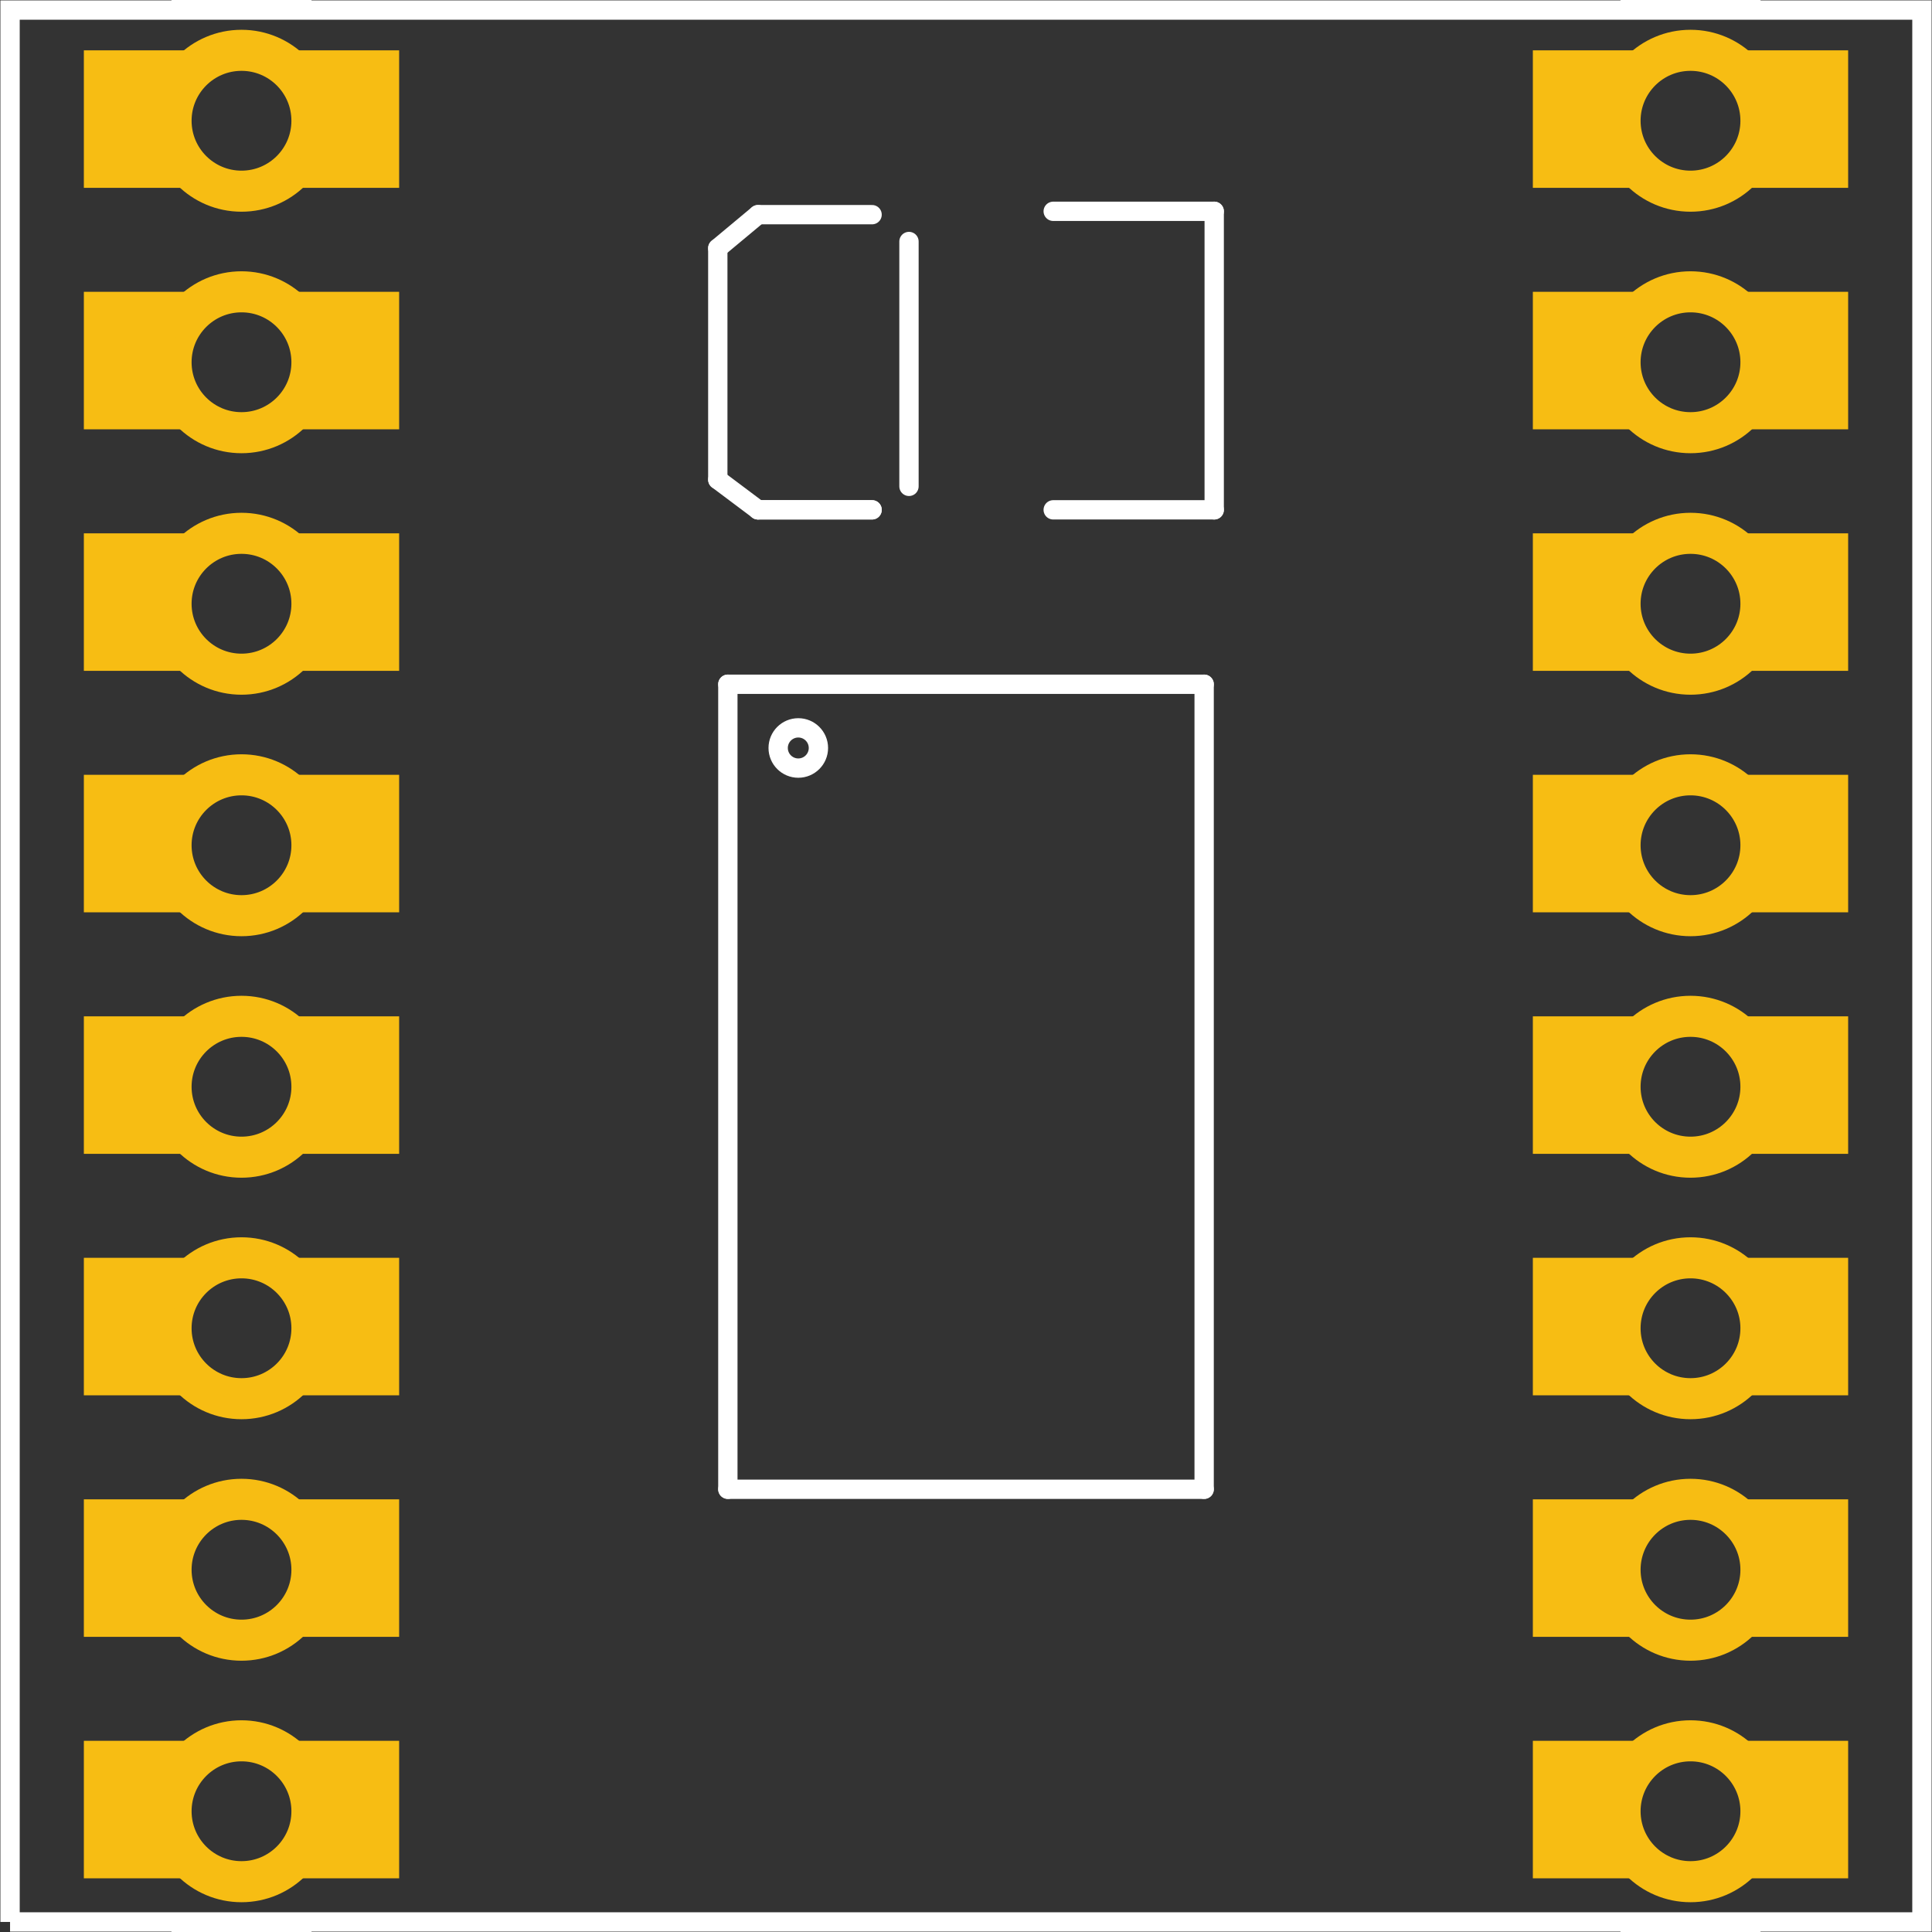 <?xml version='1.0' encoding='utf-8'?>
<!DOCTYPE svg>
<!-- Generator: Adobe Illustrator 17.1.0, SVG Export Plug-In . SVG Version: 6.00 Build 0)  -->
<svg xmlns="http://www.w3.org/2000/svg" viewBox="0 0 57.6 57.6" id="Layer_1" enable-background="new 0 0 57.6 57.6" x="0px" y="0px" width="0.8in" version="1.1" height="0.8in" xml:space="preserve" gorn="0"  xmlns:xml="http://www.w3.org/XML/1998/namespace">
    <rect x="0" y="0" width="57.6" height="57.6" fill="#333333" stroke="none"/>
    <desc >
        <referenceFile >TB6612FNG Breakout v11_pcb.svg</referenceFile>
    </desc>
    <desc >Fritzing footprint generated by brd2svg</desc>
    <g id="silkscreen" gorn="0.2" >
        <path fill="none" stroke-width="0.576" d="M0.3,57.3h57v-57h-57V57.3" stroke="#FFFFFF" />
        <g >
            <title >element:C3</title>
            <g >
                <title >package:EIA3528</title>
                <line fill="none" stroke-width="0.576" y1="6.3" y2="6.3" stroke="#FFFFFF" stroke-linecap="round" x1="31.4" x2="36.2" />
                <line fill="none" stroke-width="0.576" y1="6.3" y2="15.2" stroke="#FFFFFF" stroke-linecap="round" x1="36.2" x2="36.2" />
                <line fill="none" stroke-width="0.576" y1="15.2" y2="15.2" stroke="#FFFFFF" stroke-linecap="round" x1="36.2" x2="31.4" />
                <line fill="none" stroke-width="0.576" y1="6.4" y2="6.4" stroke="#FFFFFF" stroke-linecap="round" x1="26" x2="22.6" />
                <line fill="none" stroke-width="0.576" y1="6.4" y2="7.4" stroke="#FFFFFF" stroke-linecap="round" x1="22.6" x2="21.4" />
                <line fill="none" stroke-width="0.576" y1="7.4" y2="14.3" stroke="#FFFFFF" stroke-linecap="round" x1="21.4" x2="21.4" />
                <line fill="none" stroke-width="0.576" y1="14.3" y2="15.2" stroke="#FFFFFF" stroke-linecap="round" x1="21.4" x2="22.6" />
                <line fill="none" stroke-width="0.576" y1="15.2" y2="15.2" stroke="#FFFFFF" stroke-linecap="round" x1="22.6" x2="26" />
                <line fill="none" stroke-width="0.576" y1="15.2" y2="15.2" stroke="#FFFFFF" stroke-linecap="round" x1="22.6" x2="26" />
                <line fill="none" stroke-width="0.576" y1="14.5" y2="7.2" stroke="#FFFFFF" stroke-linecap="round" x1="27.1" x2="27.1" />
            </g>
        </g>
        <g >
            <title >element:JP1</title>
            <g >
                <title >package:1X08_LONGPADS</title>
                <line fill="none" stroke-width="0.576" y1="57.6" y2="57.6" stroke="#FFFFFF" stroke-linecap="round" x1="5.4" x2="9" />
                <line fill="none" stroke-width="0.576" y1="0" y2="0" stroke="#FFFFFF" stroke-linecap="round" x1="5.4" x2="9" />
            </g>
        </g>
        <g >
            <title >element:JP2</title>
            <g >
                <title >package:1X08_LONGPADS</title>
                <line fill="none" stroke-width="0.576" y1="0" y2="0" stroke="#FFFFFF" stroke-linecap="round" x1="52.2" x2="48.6" />
                <line fill="none" stroke-width="0.576" y1="57.6" y2="57.6" stroke="#FFFFFF" stroke-linecap="round" x1="52.2" x2="48.6" />
            </g>
        </g>
        <g >
            <title >element:U1</title>
            <g >
                <title >package:SSOP24</title>
                <line fill="none" stroke-width="0.576" y1="20.4" y2="44.4" stroke="#FFFFFF" stroke-linecap="round" x1="35.9" x2="35.9" />
                <line fill="none" stroke-width="0.576" y1="44.4" y2="44.4" stroke="#FFFFFF" stroke-linecap="round" x1="35.9" x2="21.7" />
                <line fill="none" stroke-width="0.576" y1="44.4" y2="20.4" stroke="#FFFFFF" stroke-linecap="round" x1="21.7" x2="21.7" />
                <line fill="none" stroke-width="0.576" y1="20.4" y2="20.4" stroke="#FFFFFF" stroke-linecap="round" x1="21.7" x2="35.9" />
                <circle r="0.6" fill="none" stroke-width="0.576" cx="23.8" stroke="#FFFFFF" cy="22.3" />
            </g>
        </g>
    </g>
    <g id="copper1" gorn="0.3" >
        <g id="copper0" gorn="0.3.0" >
            <circle id="connector7pin" r="2.1" fill="none" stroke-width="1.224" cx="50.4" stroke="#F7BD13" cy="54" gorn="0.3.0.0" />
            <path fill="#F7BD13" d="M45.7,51.9h9.4v4.1h-9.4V51.9 M48.3,54c0,1.1,0.9,2.1,2.1,2.1s2.1-0.9,2.1-2.1c0,0,0,0,0,0c0-1.1-0.9-2.1-2.1-2.1S48.3,52.9,48.3,54C48.3,54,48.3,54,48.3,54z" />
            <circle id="connector6pin" r="2.1" fill="none" stroke-width="1.224" cx="50.4" stroke="#F7BD13" cy="46.8" gorn="0.3.0.2" />
            <circle r="2.1" id="connector15pin" fill="none" stroke-width="1.224" cx="7.2" stroke="#F7BD13" cy="54" gorn="0.3.0.3" />
            <path fill="#F7BD13" d="M2.5,51.9h9.4v4.1H2.5V51.9 M5.1,54c0,1.1,0.9,2.1,2.1,2.1s2.1-0.9,2.1-2.1c0,0,0,0,0,0c0-1.1-0.9-2.1-2.1-2.1S5.1,52.9,5.1,54C5.1,54,5.1,54,5.1,54z" />
            <circle r="2.1" id="connector14pin" fill="none" stroke-width="1.224" cx="7.2" stroke="#F7BD13" cy="46.8" gorn="0.3.0.5" />
            <path fill="#F7BD13" d="M2.5,44.7h9.4v4.1H2.5V44.7 M5.1,46.8c0,1.1,0.9,2.1,2.1,2.1s2.1-0.9,2.1-2.1c0,0,0,0,0,0c0-1.1-0.9-2.1-2.1-2.1S5.1,45.7,5.1,46.8C5.1,46.8,5.1,46.8,5.1,46.8z" />
            <circle r="2.1" id="connector13pin" fill="none" stroke-width="1.224" cx="7.2" stroke="#F7BD13" cy="39.6" gorn="0.3.0.7" />
            <path fill="#F7BD13" d="M2.5,37.5h9.4v4.1H2.5V37.5 M5.1,39.6c0,1.1,0.9,2.1,2.1,2.1s2.1-0.9,2.1-2.1c0,0,0,0,0,0c0-1.1-0.9-2.1-2.1-2.1S5.1,38.5,5.1,39.6C5.1,39.6,5.1,39.6,5.1,39.6z" />
            <circle r="2.1" id="connector12pin" fill="none" stroke-width="1.224" cx="7.2" stroke="#F7BD13" cy="32.4" gorn="0.3.0.9" />
            <path fill="#F7BD13" d="M2.5,30.3h9.4v4.1H2.5V30.3 M5.1,32.4c0,1.1,0.9,2.1,2.1,2.1s2.1-0.9,2.1-2.1c0,0,0,0,0,0c0-1.1-0.9-2.1-2.1-2.1S5.1,31.3,5.1,32.4C5.1,32.4,5.1,32.4,5.1,32.4z" />
            <circle r="2.1" id="connector11pin" fill="none" stroke-width="1.224" cx="7.2" stroke="#F7BD13" cy="25.2" gorn="0.3.0.11" />
            <path fill="#F7BD13" d="M2.5,23.1h9.4v4.1H2.5V23.1 M5.1,25.2c0,1.1,0.9,2.1,2.1,2.1s2.1-0.9,2.1-2.1c0,0,0,0,0,0c0-1.1-0.9-2.1-2.1-2.1S5.1,24.1,5.1,25.2C5.1,25.2,5.1,25.2,5.1,25.2z" />
            <circle r="2.1" id="connector10pin" fill="none" stroke-width="1.224" cx="7.2" stroke="#F7BD13" cy="18" gorn="0.3.0.13" />
            <path fill="#F7BD13" d="M2.5,15.9h9.4v4.1H2.5V15.9 M5.1,18c0,1.1,0.9,2.1,2.1,2.1s2.1-0.9,2.1-2.1c0,0,0,0,0,0c0-1.1-0.9-2.1-2.1-2.1C6.1,15.9,5.1,16.9,5.1,18C5.1,18,5.1,18,5.1,18z" />
            <circle r="2.1" id="connector9pin" fill="none" stroke-width="1.224" cx="7.2" stroke="#F7BD13" cy="10.8" gorn="0.3.0.15" />
            <path fill="#F7BD13" d="M2.5,8.7h9.4v4.1H2.5V8.7 M5.1,10.8c0,1.1,0.9,2.1,2.1,2.1c1.1,0,2.1-0.9,2.1-2.1c0,0,0,0,0,0c0-1.1-0.9-2.1-2.1-2.1C6.1,8.7,5.1,9.7,5.1,10.8C5.1,10.8,5.1,10.8,5.1,10.8z" />
            <circle r="2.1" id="connector8pin" fill="none" stroke-width="1.224" cx="7.2" stroke="#F7BD13" cy="3.6" gorn="0.3.0.17" />
            <path fill="#F7BD13" d="M2.5,1.5h9.4v4.1H2.5V1.5 M5.1,3.6c0,1.1,0.9,2.1,2.1,2.1c1.1,0,2.1-0.9,2.1-2.1c0,0,0,0,0,0c0-1.1-0.9-2.1-2.1-2.1C6.1,1.5,5.1,2.5,5.1,3.6C5.1,3.6,5.1,3.6,5.1,3.6z" />
            <circle id="connector0pin" r="2.1" fill="none" stroke-width="1.224" cx="50.4" stroke="#F7BD13" cy="3.6" gorn="0.3.0.19" />
            <path fill="#F7BD13" d="M45.7,1.5h9.4v4.1h-9.4V1.5 M48.3,3.6c0,1.1,0.9,2.1,2.1,2.1c1.1,0,2.1-0.9,2.1-2.1c0,0,0,0,0,0c0-1.1-0.9-2.1-2.1-2.1C49.3,1.5,48.3,2.5,48.3,3.6C48.3,3.6,48.3,3.6,48.3,3.6z" />
            <circle id="connector1pin" r="2.1" fill="none" stroke-width="1.224" cx="50.4" stroke="#F7BD13" cy="10.8" gorn="0.3.0.21" />
            <path fill="#F7BD13" d="M45.7,8.7h9.4v4.1h-9.4V8.7 M48.3,10.8c0,1.1,0.9,2.1,2.1,2.1c1.1,0,2.1-0.9,2.1-2.1c0,0,0,0,0,0c0-1.1-0.9-2.1-2.1-2.1C49.3,8.7,48.3,9.7,48.3,10.8C48.3,10.8,48.3,10.8,48.3,10.8z" />
            <circle id="connector2pin" r="2.1" fill="none" stroke-width="1.224" cx="50.4" stroke="#F7BD13" cy="18" gorn="0.3.0.23" />
            <path fill="#F7BD13" d="M45.7,15.9h9.4v4.1h-9.4V15.9 M48.3,18c0,1.1,0.9,2.1,2.1,2.1s2.1-0.9,2.1-2.1c0,0,0,0,0,0c0-1.1-0.9-2.1-2.1-2.1C49.3,15.9,48.3,16.9,48.3,18C48.3,18,48.3,18,48.3,18z" />
            <circle id="connector3pin" r="2.1" fill="none" stroke-width="1.224" cx="50.4" stroke="#F7BD13" cy="25.2" gorn="0.3.0.25" />
            <path fill="#F7BD13" d="M45.7,23.1h9.4v4.1h-9.4V23.1 M48.3,25.2c0,1.1,0.9,2.1,2.1,2.1s2.1-0.9,2.1-2.1c0,0,0,0,0,0c0-1.1-0.9-2.1-2.1-2.1S48.3,24.1,48.3,25.2C48.3,25.2,48.3,25.2,48.3,25.2z" />
            <circle id="connector4pin" r="2.1" fill="none" stroke-width="1.224" cx="50.4" stroke="#F7BD13" cy="32.4" gorn="0.3.0.27" />
            <path fill="#F7BD13" d="M45.7,30.3h9.4v4.1h-9.4V30.3 M48.3,32.4c0,1.1,0.9,2.1,2.1,2.1s2.1-0.9,2.1-2.1c0,0,0,0,0,0c0-1.1-0.9-2.1-2.1-2.1S48.3,31.3,48.3,32.4C48.3,32.4,48.3,32.4,48.3,32.4z" />
            <circle id="connector5pin" r="2.1" fill="none" stroke-width="1.224" cx="50.4" stroke="#F7BD13" cy="39.6" gorn="0.3.0.29" />
            <path fill="#F7BD13" d="M45.7,37.5h9.4v4.1h-9.4V37.5 M48.3,39.6c0,1.1,0.9,2.1,2.1,2.1s2.1-0.9,2.1-2.1c0,0,0,0,0,0c0-1.1-0.9-2.1-2.1-2.1S48.3,38.5,48.3,39.6C48.3,39.6,48.3,39.6,48.3,39.6z" />
            <path fill="#F7BD13" d="M45.7,44.7h9.4v4.1h-9.4V44.7 M48.3,46.8c0,1.1,0.9,2.1,2.1,2.1s2.1-0.9,2.1-2.1c0,0,0,0,0,0c0-1.1-0.9-2.1-2.1-2.1S48.3,45.7,48.3,46.8C48.3,46.8,48.3,46.8,48.3,46.8z" />
        </g>
    </g>
</svg>
